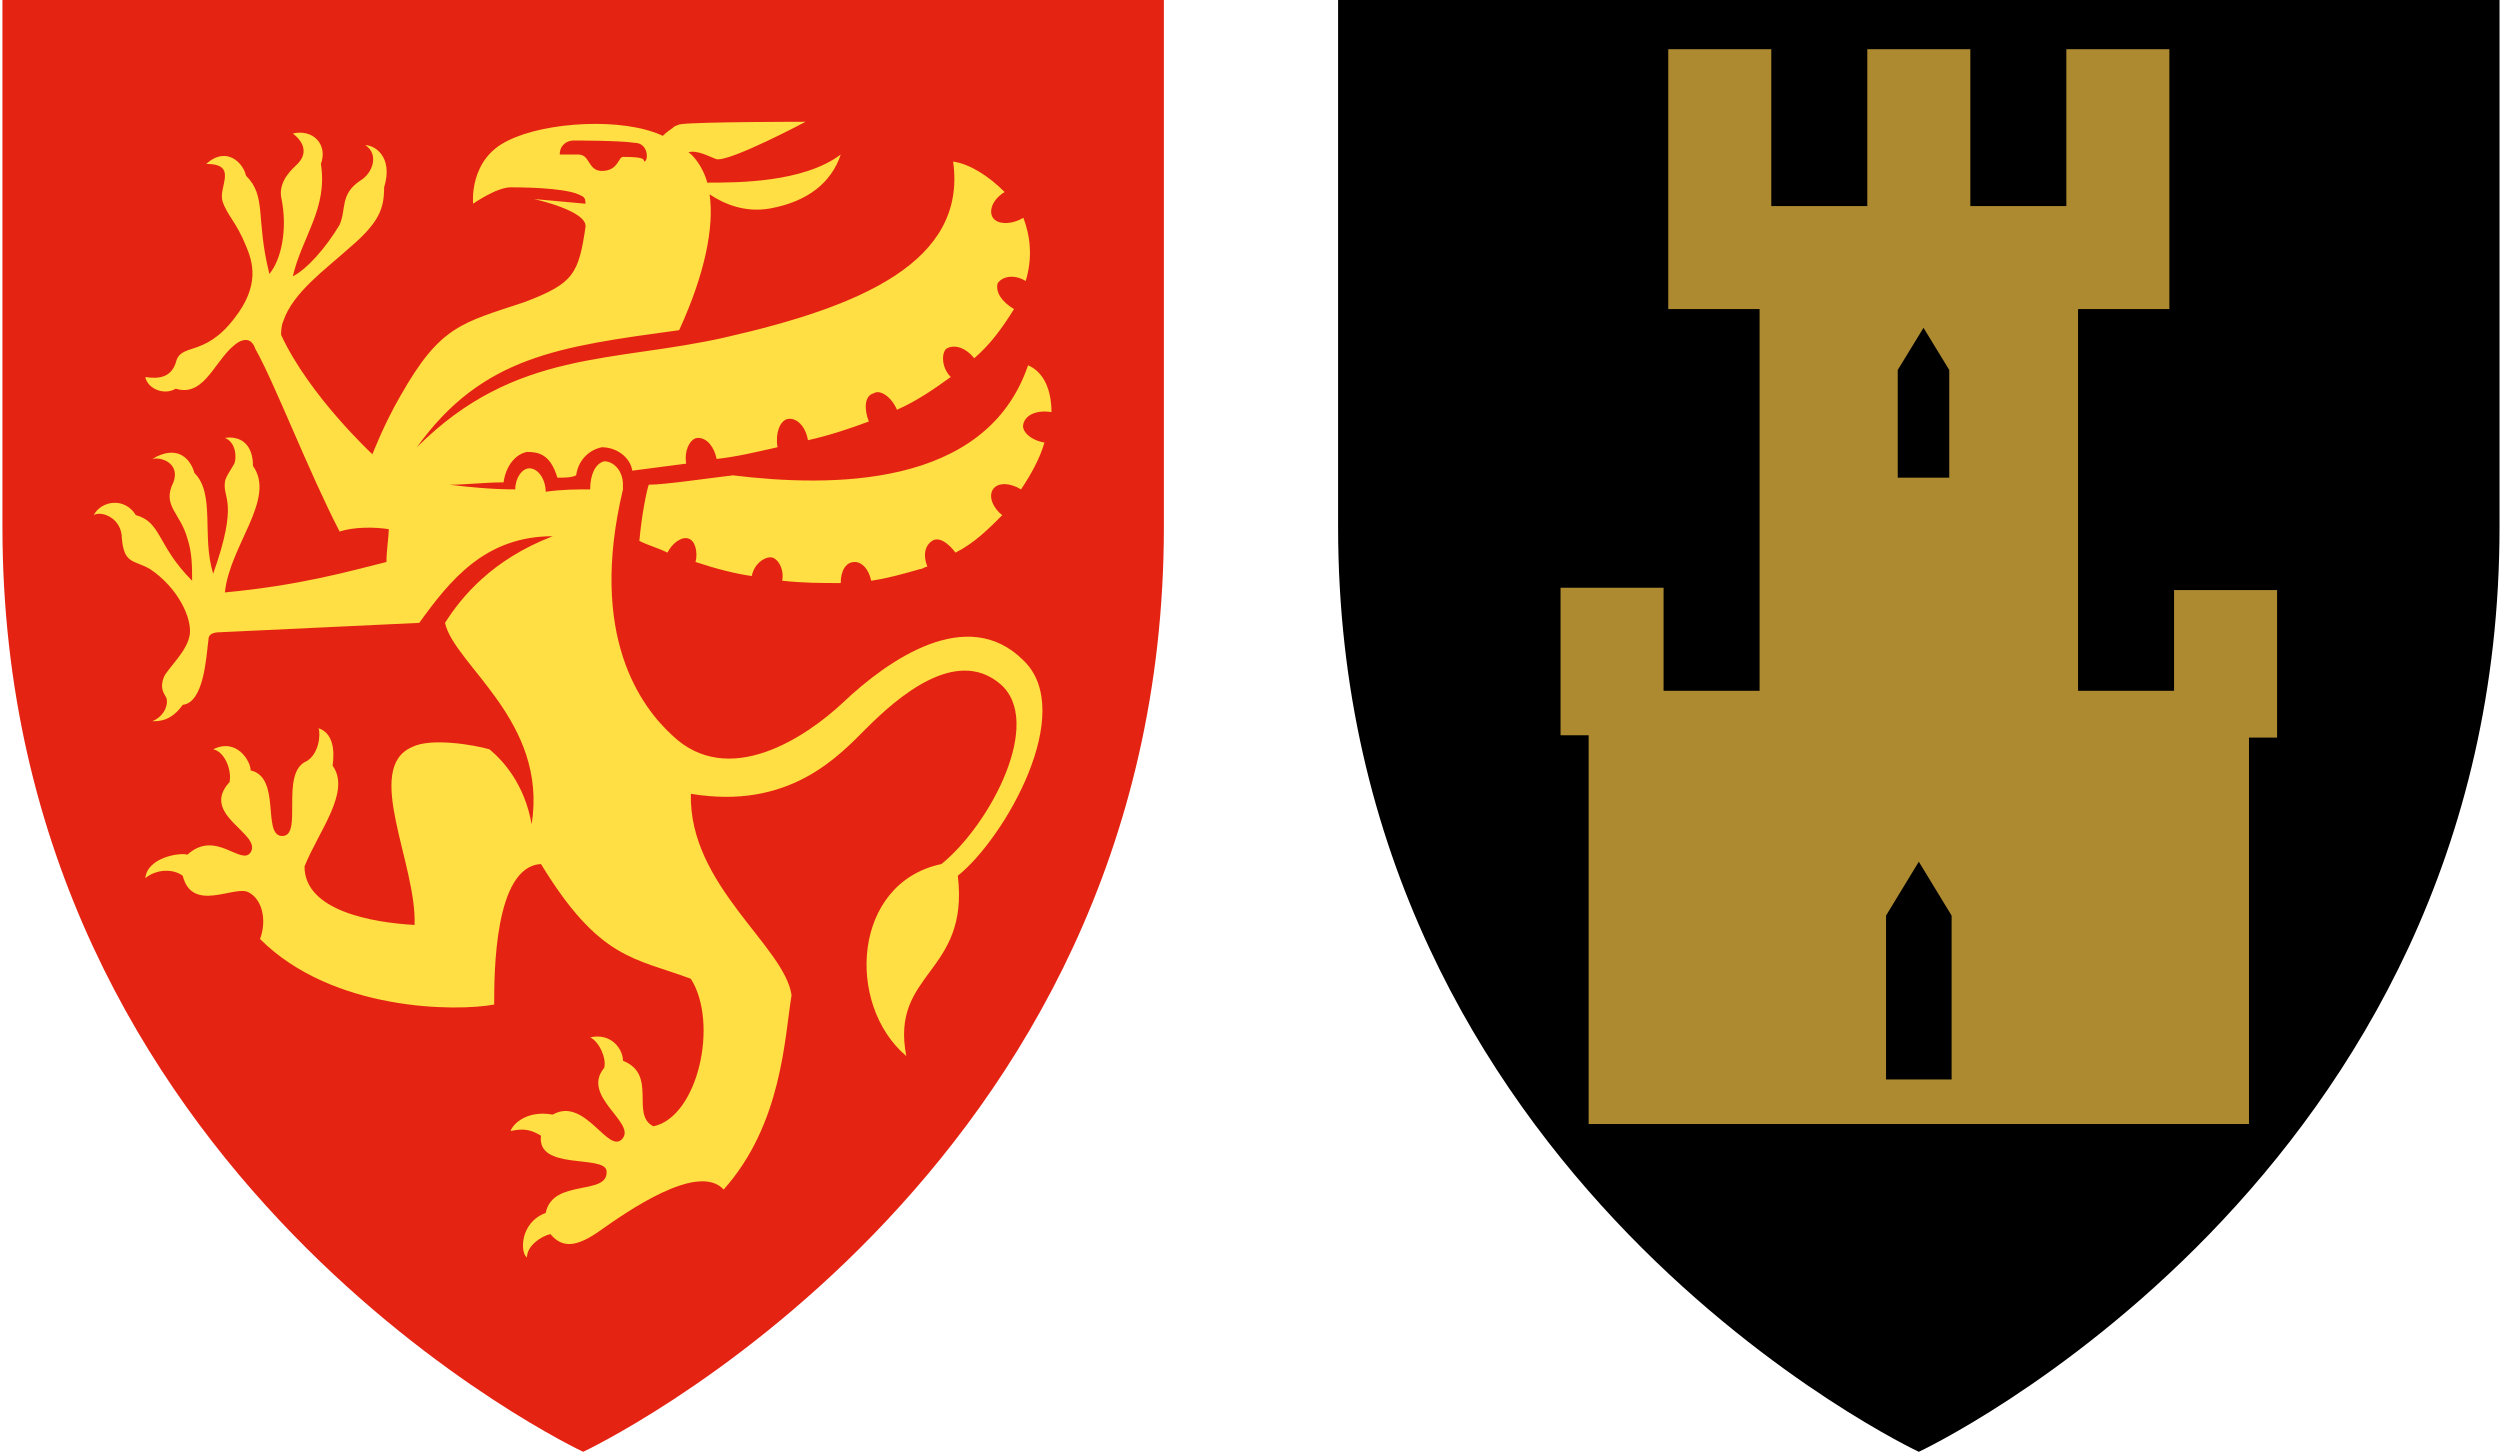 <svg width="861" height="500" viewBox="0 0 861 500" fill="none" xmlns="http://www.w3.org/2000/svg">
<g clip-path="url(#clip0)">
<path d="M0.84 0V181.452C0.84 406.452 200.84 500 200.84 500C200.84 500 400.84 406.452 400.84 181.452V0H0.84Z" fill="#E42313"/>
<path d="M354.065 125.806C339.549 168.548 285.517 167.742 252.452 163.709C245.194 164.516 229.065 166.935 223.42 166.935C222.614 169.354 221.001 177.419 220.194 186.29C223.42 187.903 226.646 188.709 229.872 190.322C231.485 187.096 234.71 184.677 237.13 185.483C239.549 186.29 240.356 190.322 239.549 193.548C246.807 195.967 253.259 197.58 258.904 198.387C259.71 194.354 262.936 191.935 265.356 191.935C267.775 191.935 270.194 195.967 269.388 200C276.646 200.806 283.097 200.806 289.549 200.806C289.549 196.774 291.162 193.548 294.388 193.548C296.807 193.548 299.226 195.967 300.033 200C305.678 199.193 311.323 197.58 316.968 195.967C317.775 195.967 318.581 195.161 319.388 195.161C317.775 191.129 318.581 187.903 321.001 186.29C323.42 184.677 326.646 187.096 329.065 190.322C335.517 187.096 340.356 182.258 345.194 177.419C341.968 175 340.355 170.967 341.968 168.548C343.581 166.129 347.614 166.129 351.646 168.548C354.872 163.709 358.097 158.064 359.71 152.419C354.872 151.612 351.646 148.387 352.452 145.967C353.259 142.742 357.291 141.129 362.13 141.935C362.13 134.677 359.71 128.225 354.065 125.806ZM290.356 241.935C277.452 254.032 250.839 271.774 231.485 253.225C221.001 243.548 202.452 219.354 214.549 168.548C214.549 168.548 214.549 167.742 214.549 166.935C214.549 162.096 211.323 158.871 208.097 158.871C204.872 159.677 203.259 163.709 203.259 168.548C198.42 168.548 193.581 168.548 187.936 169.354C187.936 165.322 185.517 161.29 182.291 161.29C179.872 161.29 177.452 164.516 177.452 168.548C169.388 168.548 161.323 167.742 154.872 166.935C160.517 166.935 166.968 166.129 173.42 166.129C174.227 160.483 177.452 156.451 181.485 155.645C185.517 155.645 189.549 156.451 191.968 164.516C194.388 164.516 196.807 164.516 198.42 163.709C199.227 158.064 203.259 154.838 207.291 154.032C212.13 154.032 216.968 157.258 217.775 162.096C224.227 161.29 229.872 160.483 236.323 159.677C235.517 154.838 237.936 150.806 240.356 150.806C243.581 150.806 246.001 154.032 246.807 158.064C254.065 157.258 260.517 155.645 267.775 154.032C266.968 149.193 268.581 145.161 271.001 144.354C274.227 143.548 277.452 146.774 278.259 151.612C285.517 150 292.775 147.58 299.226 145.161C297.614 141.129 297.614 136.29 300.839 135.483C303.259 133.871 307.291 137.096 308.904 141.129C316.162 137.903 321.807 133.871 327.452 129.838C324.226 126.612 324.226 121.774 325.839 120.161C328.259 118.548 332.291 119.354 335.517 123.387C341.162 118.548 345.194 112.903 349.227 106.451C345.194 104.032 342.775 100.806 343.581 97.58C345.194 95.161 349.227 94.354 353.259 96.774C355.678 88.709 354.872 81.451 352.452 75C348.42 77.419 343.581 77.419 341.968 75C340.355 72.58 341.968 68.548 346.001 66.129C340.355 60.483 333.904 56.451 328.259 55.645C333.097 90.322 296.001 105.645 250.033 116.129C211.323 125 177.452 120.161 143.581 154.032C166.162 122.58 192.775 119.354 233.904 113.709C242.775 94.354 246.001 78.225 244.388 66.935C249.227 70.161 256.485 73.387 265.356 71.774C278.259 69.354 286.323 62.903 289.549 53.225C276.646 62.903 254.065 62.903 243.581 62.903C242.775 59.677 240.356 54.838 237.13 52.419C240.356 51.612 244.388 54.032 246.807 54.838C251.646 55.645 277.452 41.935 277.452 41.935C277.452 41.935 241.162 41.935 234.71 42.742C234.71 42.742 233.904 42.742 232.291 43.548C231.485 44.354 229.872 45.161 228.259 46.774C214.549 40.322 187.936 41.935 175.033 48.387C161.323 54.838 162.936 70.161 162.936 70.161C162.936 70.161 171.001 64.516 175.839 64.516C178.259 64.516 193.581 64.516 199.227 66.935C200.839 67.742 201.646 67.742 201.646 70.161C192.775 69.354 183.904 68.548 183.904 68.548C183.904 68.548 202.452 72.58 201.646 78.225C199.227 94.354 197.614 97.58 180.678 104.032C158.904 111.29 151.646 112.096 137.936 136.29C132.291 145.967 128.259 156.451 128.259 156.451C128.259 156.451 106.485 136.29 96.807 115.322C96.807 114.516 96.807 112.096 97.614 110.483C100.839 100.806 112.13 92.742 120.194 85.484C130.678 76.612 132.291 71.774 132.291 64.516C135.517 54.032 129.065 50 125.839 50C130.678 53.225 128.259 59.677 124.226 62.096C116.968 66.935 119.388 71.774 116.968 77.419C112.13 85.484 105.678 92.742 100.839 95.161C104.065 81.451 112.936 71.774 110.517 56.451C112.936 50 108.097 44.354 100.839 45.967C104.065 48.387 106.485 52.419 102.452 56.451C100.839 58.064 96.001 62.096 96.807 67.742C99.227 79.032 96.807 89.516 92.775 94.354C87.936 75 91.968 67.742 84.71 60.483C83.904 56.451 78.259 50 71.001 56.451C82.291 56.451 75.033 64.516 76.646 69.354C78.259 74.193 81.485 76.612 84.71 84.677C87.13 90.322 89.549 98.387 80.678 109.677C70.194 123.387 62.13 117.742 60.517 125C58.904 129.838 54.872 130.645 50.033 129.838C50.839 133.871 56.485 136.29 60.517 133.871C71.001 137.096 74.227 122.58 82.291 117.742C85.517 116.129 87.13 117.742 87.936 120.161C94.388 131.451 106.485 162.903 116.968 183.064C121.807 181.451 129.065 181.451 133.904 182.258C133.904 184.677 133.097 189.516 133.097 193.548C120.194 196.774 103.259 201.612 77.452 204.032C79.065 187.903 95.194 171.774 87.13 160.483C87.13 153.225 83.097 150 77.452 150.806C81.485 152.419 81.485 158.064 80.678 159.677C79.872 161.29 77.452 164.516 77.452 166.129C76.646 171.774 82.291 172.58 73.42 197.58C69.388 184.677 74.227 170.161 66.968 162.903C65.356 157.258 60.517 153.225 52.452 158.064C55.678 157.258 62.13 159.677 59.71 166.129C55.678 174.193 62.13 176.612 64.549 185.483C66.162 190.322 66.162 195.161 66.162 200C54.065 187.903 55.678 179.838 46.807 177.419C42.775 170.967 34.71 172.58 32.291 177.419C34.71 175.806 41.968 178.225 41.968 185.483C42.775 194.354 46.001 192.742 51.646 195.967C61.323 202.419 66.162 212.903 65.356 218.548C64.549 224.193 58.097 229.838 56.485 233.064C54.872 237.096 56.485 238.709 57.291 240.322C58.097 242.742 56.485 246.774 52.452 248.387C54.872 248.387 58.904 248.387 62.936 242.742C70.194 241.935 71.001 226.612 71.807 220.161C71.807 217.742 75.033 217.742 75.839 217.742C93.581 216.935 126.646 215.322 144.388 214.516C154.872 200 166.968 184.677 190.356 184.677C169.388 192.742 158.904 205.645 153.259 214.516C156.485 229.032 188.743 248.387 183.097 283.871C180.678 270.161 173.42 262.096 168.581 258.064C162.936 256.451 148.42 254.032 141.968 257.258C125.033 264.516 143.581 297.58 142.775 318.548C128.259 317.742 104.872 313.709 104.872 298.387C109.71 286.29 121.001 272.58 114.549 263.709C115.356 258.064 114.549 252.419 109.71 250.806C110.517 253.225 109.71 259.677 105.678 262.096C96.001 266.129 104.872 288.709 96.807 287.903C90.356 287.096 96.807 267.742 86.323 265.322C86.323 262.096 81.485 254.032 73.42 258.064C77.452 258.871 79.872 265.322 79.065 269.354C68.581 280.645 90.356 287.096 86.323 293.548C83.097 298.387 74.227 285.483 64.549 294.354C62.13 293.548 50.839 295.161 50.033 302.419C54.065 299.193 59.71 299.193 62.936 301.613C66.162 314.516 80.678 304.838 85.517 307.258C90.356 309.677 91.968 316.935 89.549 323.387C114.549 348.387 157.291 348.387 170.194 345.967C170.194 335.483 170.194 298.387 186.323 297.58C206.485 330.645 218.581 329.838 237.936 337.096C247.614 352.419 240.356 384.677 225.033 387.903C216.968 383.871 226.646 370.161 214.549 365.322C214.549 361.29 210.517 355.645 203.259 357.258C206.485 358.871 208.904 364.516 208.097 367.742C200.033 377.419 218.581 386.29 214.549 391.935C209.71 398.387 201.646 377.419 190.356 383.871C181.485 382.258 176.646 387.096 175.839 389.516C179.872 388.709 182.291 388.709 186.323 391.129C184.71 403.225 208.097 397.58 208.904 403.225C209.71 412.096 190.356 405.645 187.936 417.742C179.065 420.967 179.065 431.451 181.485 433.064C181.485 429.032 186.323 425.806 189.549 425C193.581 429.838 198.42 429.838 207.291 423.387C215.356 417.742 240.356 400 249.227 409.677C269.388 387.096 270.194 357.258 272.614 342.742C270.194 325.806 237.13 304.838 237.936 273.387C271.807 279.032 288.743 260.483 298.42 250.806C308.904 240.322 329.065 222.58 344.388 235.483C359.71 248.387 341.162 283.871 324.226 297.58C293.581 304.032 291.162 345.967 312.13 363.709C306.485 334.677 333.904 335.483 329.872 301.613C346.001 288.709 371.001 245.161 352.452 227.419C333.097 208.064 305.678 227.419 290.356 241.935ZM199.227 53.225H192.775C192.775 50 195.194 48.387 197.614 48.387C197.614 48.387 213.743 48.387 218.581 49.193C223.42 49.193 223.42 55.645 221.807 55.645C221.807 54.838 221.807 54.032 214.549 54.032C212.936 54.032 212.936 58.87 207.291 58.87C202.452 58.87 203.259 53.225 199.227 53.225Z" fill="#FFDF43"/>
<path d="M460.84 0V181.452C460.84 406.452 660.84 500 660.84 500C660.84 500 860.84 406.452 860.84 181.452V0H460.84Z" fill="black"/>
<path d="M748.743 202.419V237.903H715.679V106.451H747.131V16.935H711.647V70.968H678.582V16.935H643.098V70.968H610.034V16.935H574.55V106.451H606.002V237.903H572.937V202.419H537.453V253.226H547.131V387.097H774.55V254.032H784.227V203.226H748.743V202.419ZM653.582 142.742V127.419L662.453 112.903L671.324 127.419V142.742V164.516H662.453H653.582V142.742ZM672.131 343.548V371.774H660.84H649.55V343.548V315.322L660.84 296.774L672.131 315.322V343.548Z" fill="#AD8A30"/>
</g>
<defs>
<clipPath id="clip0">
<rect x="0.84" width="860" height="500" fill="white"/>
</clipPath>
</defs>
</svg>

